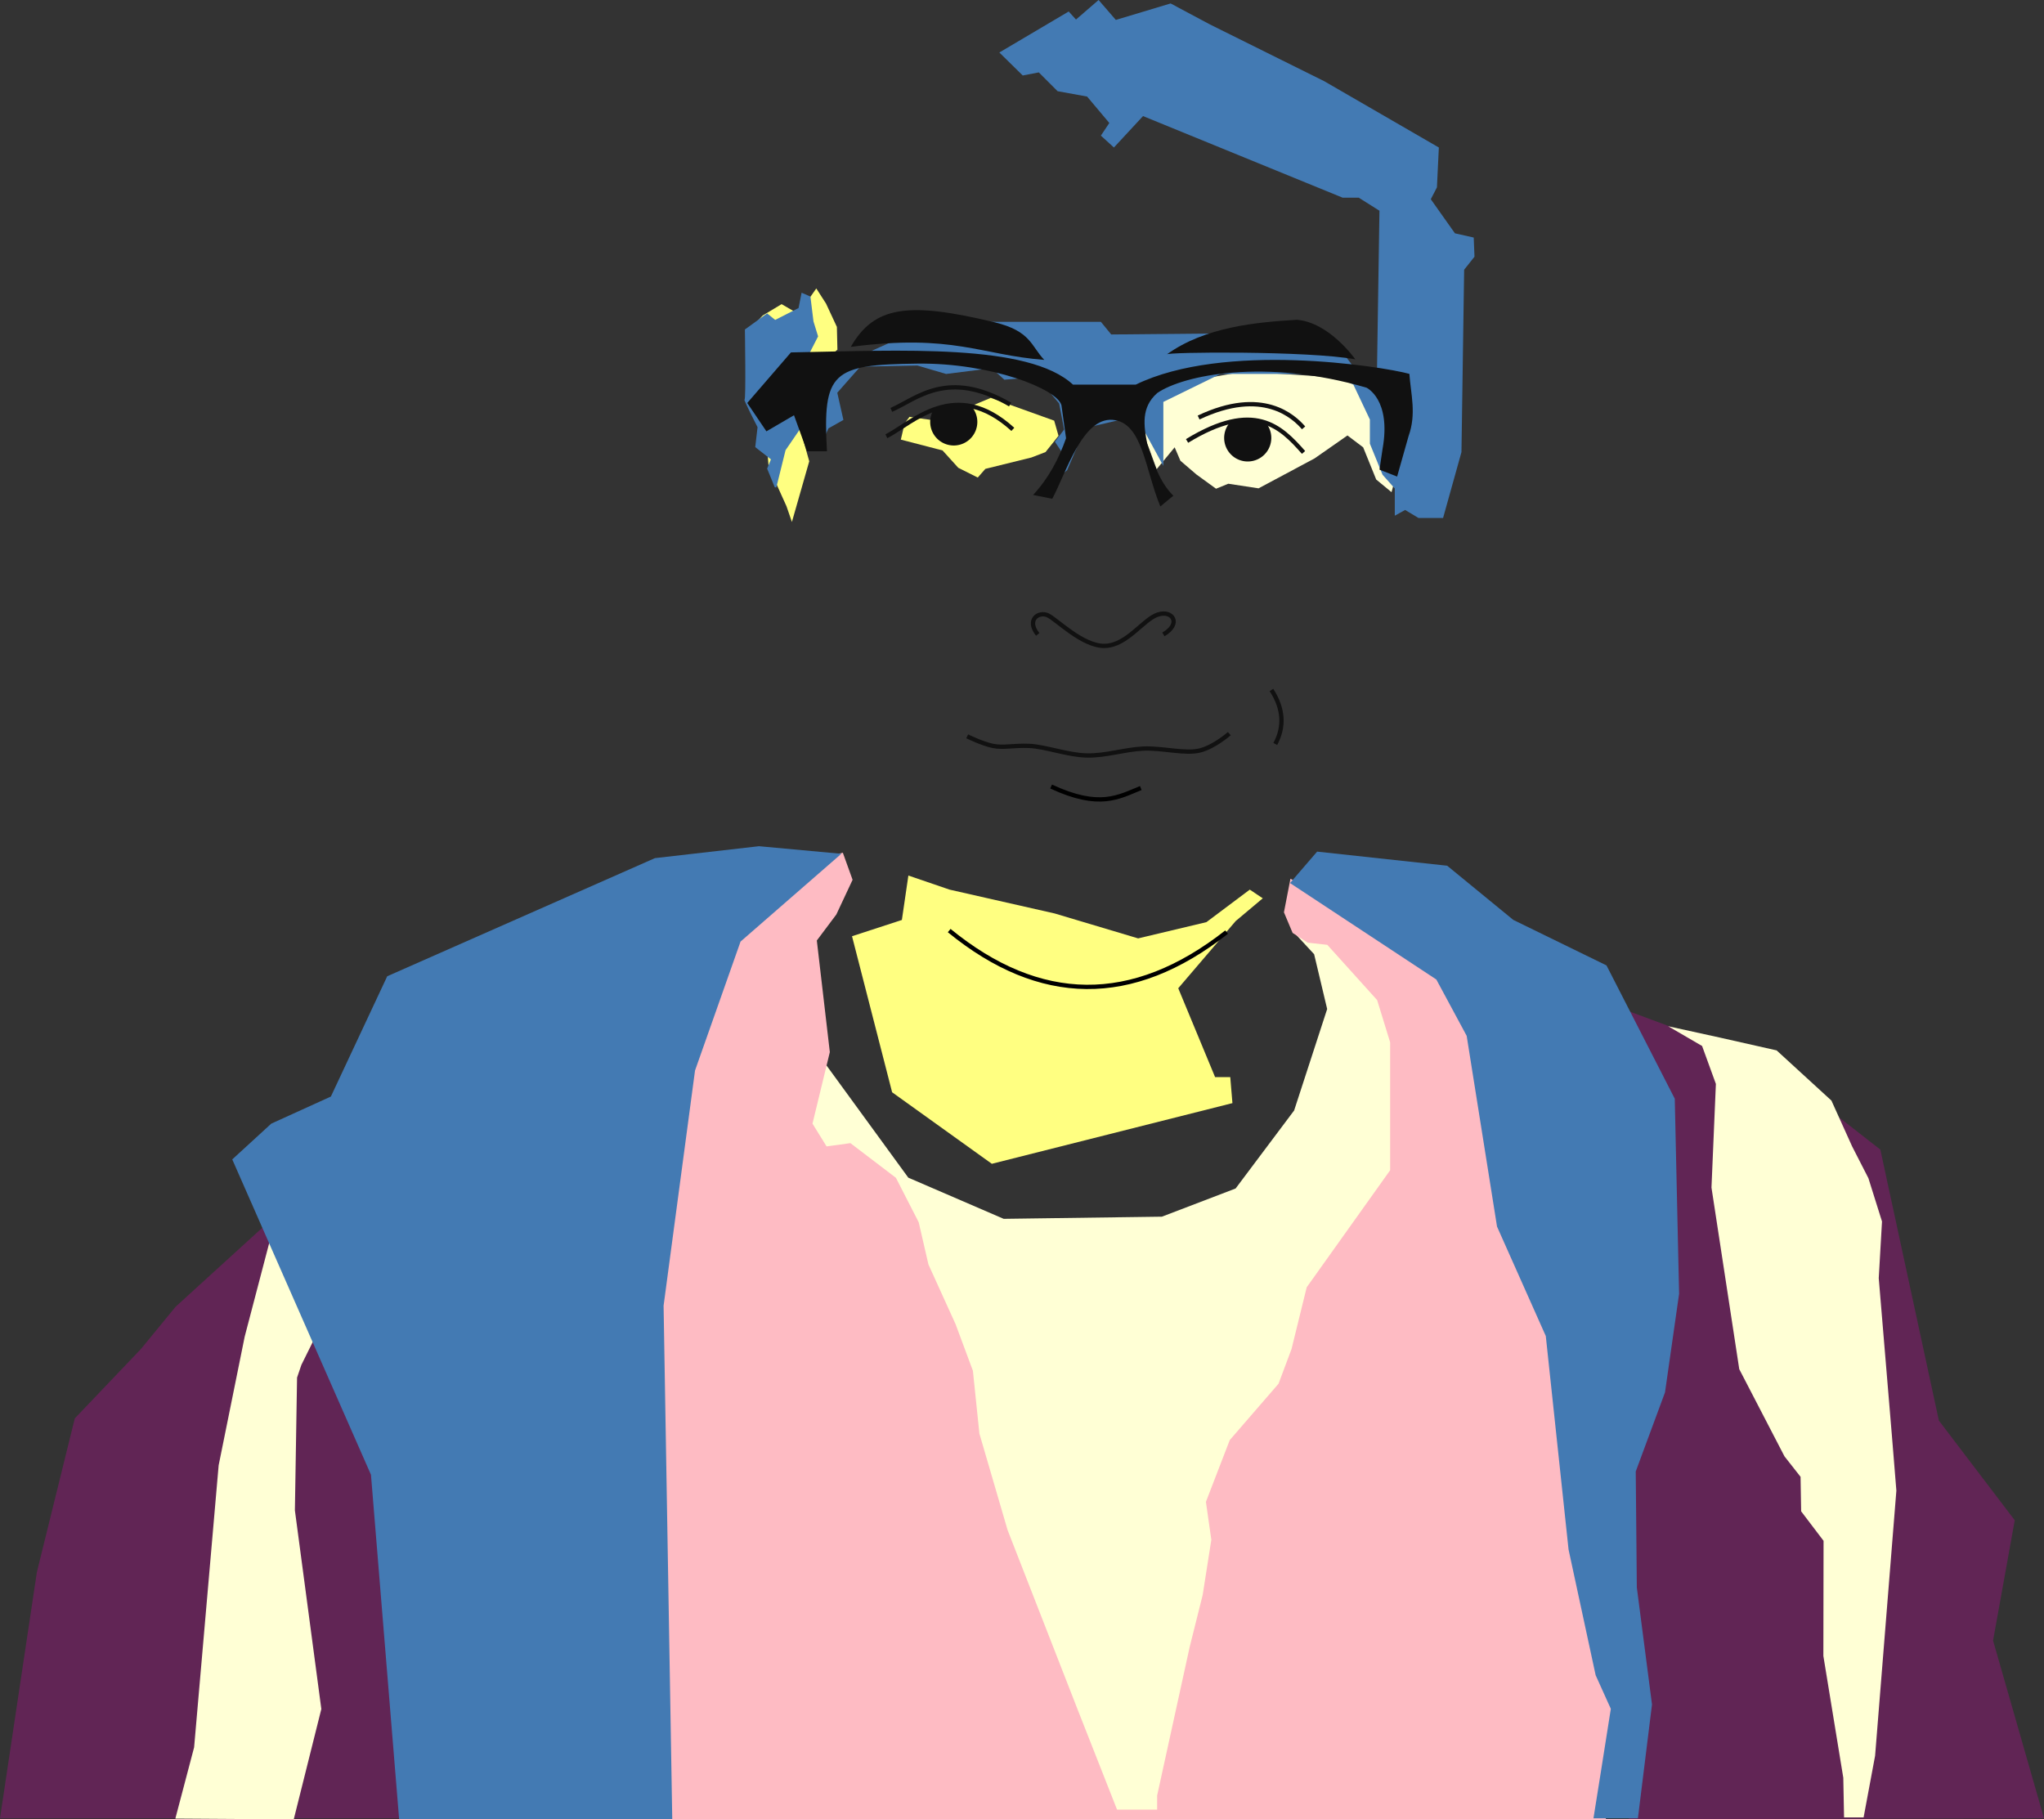 <?xml version="1.0" encoding="UTF-8" standalone="no"?>
<svg
   xmlns:dc="http://purl.org/dc/elements/1.1/"
   xmlns:cc="http://creativecommons.org/ns#"
   xmlns:rdf="http://www.w3.org/1999/02/22-rdf-syntax-ns#"
   xmlns:svg="http://www.w3.org/2000/svg"
   xmlns="http://www.w3.org/2000/svg"
   xmlns:sodipodi="http://sodipodi.sourceforge.net/DTD/sodipodi-0.dtd"
   xmlns:inkscape="http://www.inkscape.org/namespaces/inkscape"
   id="svg8"
   version="1.1"
   viewBox="0 0 356.431 317.285"
   height="317.285mm"
   width="356.431mm"
   sodipodi:docname="portrait-full.svg"
   inkscape:version="0.92.1 r15371">
  <rect x="0" y="0" width="356.431" height="317.285" fill="#333333" stroke="none"/>
  <sodipodi:namedview
     pagecolor="#ffffff"
     bordercolor="#666666"
     borderopacity="1"
     objecttolerance="10"
     gridtolerance="10"
     guidetolerance="10"
     inkscape:pageopacity="0"
     inkscape:pageshadow="2"
     inkscape:window-width="1920"
     inkscape:window-height="986"
     id="namedview4522"
     showgrid="false"
     inkscape:zoom="0.44990633"
     inkscape:cx="673.5712"
     inkscape:cy="599.59423"
     inkscape:window-x="-11"
     inkscape:window-y="-11"
     inkscape:window-maximized="1"
     inkscape:current-layer="svg8" />
  <defs
     id="defs2" />
  <g
     transform="translate(73.216,10.143)"
     style="display:inline"
     id="layer2" />
  <g
     transform="translate(73.216,10.143)"
     style="display:inline"
     id="layer1" />
  <g
     transform="translate(73.216,10.143)"
     style="display:inline"
     id="layer3" />
  <g
     transform="translate(73.216,10.143)"
     style="display:inline"
     id="layer4" />
  <g
     transform="translate(73.216,10.143)"
     style="display:inline"
     id="layer5" />
  <g
     transform="translate(73.216,10.143)"
     style="display:inline"
     id="layer6" />
  <g
     transform="translate(73.216,10.143)"
     id="layer7" />
  <g
     transform="translate(73.216,10.143)"
     id="layer8">
    <g
       transform="translate(15.059,10.143)"
       id="g4917">
      <path
         style="display:inline;fill:#612555;fill-opacity:1;stroke:none;stroke-width:0.265px;stroke-linecap:butt;stroke-linejoin:miter;stroke-opacity:1"
         d="m 185.947,152.424 17.765,34.774 c 0,0 -7.181,47.814 -8.126,47.814 -0.945,0 -2.079,24.19 -2.079,24.19 l 1.701,19.844 0.567,17.954 72.383,-0.189 -8.883,-30.994 3.78,-20.978 -13.229,-17.387 -10.206,-47.247 -19.088,-14.93 z m -220.171,33.828 -23.434,21.356 -6.048,7.371 -11.528,12.095 -6.615,26.836 -6.425,42.9 h 71.248 l -0.567,-9.638 6.237,-30.238 -0.567,-8.316 2.457,-14.741 -19.655,-24.757 z"
         id="path4524" />
      <path
         style="display:inline;fill:#ffffd5;fill-opacity:1;stroke:none;stroke-width:0.265px;stroke-linecap:butt;stroke-linejoin:miter;stroke-opacity:1"
         d="m 128.721,44.497 -12.294,2.138 -7.149,3.608 4.143,11.292 3.14,-3.809 1.002,2.339 2.807,2.406 3.408,2.472 2.138,-0.869 5.278,0.802 9.755,-5.212 5.746,-4.009 2.739,2.071 2.272,5.613 2.673,2.205 1.136,-4.21 0.802,-9.221 -5.212,-6.147 z m 8.887,98.088 3.274,3.541 2.272,9.555 -5.759,17.693 -10.206,13.607 -12.851,4.914 -27.593,0.378 -16.631,-7.181 -16.253,-22.3 -6.048,6.425 14.29,62.836 -2.673,40.892 3.742,23.52 h 71.762 l 26.326,-124.013 -7.082,-17.64 -10.624,-11.626 z m 65.014,16.103 5.913,3.441 2.405,6.615 -0.768,18.074 4.844,31.671 7.884,15.201 2.807,3.574 0.1,6.014 3.909,5.145 -0.034,20.079 3.475,21.248 0.133,6.916 h 3.408 l 2.005,-10.758 3.709,-46.237 -0.768,-9.455 -2.305,-27.596 0.568,-9.889 -2.372,-7.55 -2.84,-5.546 -3.608,-7.985 -9.555,-8.753 -9.922,-2.239 z m -243.844,37.389 -4.383,16.733 -4.543,22.45 -4.277,49.178 -3.274,12.428 20.646,0.134 4.811,-19.243 -4.611,-34.645 0.378,-23.151 0.756,-2.221 3.449,-6.969 -1.063,-11.009 z"
         id="path4550" />
      <path
         style="display:inline;fill:#febbc3;fill-opacity:1;stroke:none;stroke-width:0.265px;stroke-linecap:butt;stroke-linejoin:miter;stroke-opacity:1"
         d="M 25.06,297 H 191.747 l 1.512,-24.379 -0.945,-11.906 -1.701,-21.545 -6.426,-40.065 -13.04,-37.609 -6.237,-9.071 -15.875,-14.174 -9.26,-3.591 -3.024,-1.701 -1.134,5.859 1.512,3.591 2.646,1.701 3.402,0.378 8.693,9.638 2.268,7.371 v 22.301 l -14.552,20.411 -2.646,10.772 -2.268,6.048 -8.504,9.827 -4.158,10.772 0.945,6.615 -1.512,9.638 -2.268,9.071 -5.67,25.891 v 2.457 h -6.993 l -6.993,-17.765 -12.095,-30.994 -4.914,-16.82 -1.134,-10.961 -3.024,-8.126 -4.725,-10.394 -1.701,-7.371 -3.969,-7.749 -7.938,-6.048 -4.158,0.567 -2.457,-3.969 3.024,-12.473 -2.268,-19.466 3.402,-4.536 2.835,-6.048 -1.701,-4.725 -12.851,3.402 -8.693,8.504 -8.693,24.001 -8.693,115.472 z"
         id="path4580" />
      <path
         style="display:inline;fill:#ffff81;fill-opacity:1;stroke:none;stroke-width:0.265px;stroke-linecap:butt;stroke-linejoin:miter;stroke-opacity:1"
         d="m 49.817,70.743 3.024,-10.583 -1.701,-6.048 2.362,-3.402 -2.646,-0.85 -1.795,-1.701 8.693,-7.465 -0.094,-3.969 -1.89,-4.063 -1.701,-2.646 -3.118,4.441 -2.929,-1.701 -3.307,1.984 -1.795,1.984 -0.189,12.001 2.551,6.426 0.472,5.953 3.118,6.898 z"
         id="path4605" />
      <g
         style="display:inline"
         id="g4792"
         transform="translate(-8.467,-11.15)">
        <path
           id="path4630"
           d="m -10.205,308.15 h 47.625 l -1.512,-89.58 5.481,-41.01 7.938,-22.49 17.576,-15.308 -14.363,-1.323 -18.143,2.079 -46.68,20.6 -9.827,20.978 -10.394,4.725 -6.804,6.237 24.19,54.996 z"
           style="fill:#437ab3;fill-opacity:1;stroke:none;stroke-width:0.265px;stroke-linecap:butt;stroke-linejoin:miter;stroke-opacity:1" />
        <path
           id="path4632"
           d="m 198.06,307.961 h 7.749 l 2.457,-19.844 -2.646,-20.411 -0.189,-20.222 5.103,-13.796 2.457,-17.198 -0.756,-34.018 -11.906,-23.246 -16.253,-7.938 -11.528,-9.449 -22.679,-2.457 -4.725,5.481 25.513,16.82 5.292,9.827 5.292,33.262 8.504,19.088 3.969,37.231 4.725,21.923 2.646,5.859 -1.701,10.772 z"
           style="fill:#437ab3;fill-opacity:1;stroke:none;stroke-width:0.265px;stroke-linecap:butt;stroke-linejoin:miter;stroke-opacity:1" />
        <path
           id="path4634"
           d="m 55.299,75.857 -1.336,-3.274 0.668,-1.604 -2.74,-2.138 0.401,-3.475 c 0,0 -2.539,-4.944 -2.272,-4.811 0.267,0.134 0.067,-12.228 0.067,-12.228 l 3.875,-2.806 1.403,1.136 4.076,-2.071 0.535,-2.673 1.537,0.668 0.535,4.343 0.802,2.606 -1.47,2.873 -5.546,2.94 -1.27,1.737 1.604,3.675 5.613,-0.735 3.341,-4.811 18.375,-8.219 h 28.665 l 1.804,2.205 28.464,-0.267 10.758,1.938 4.544,5.947 2.539,1.27 0.468,-30.469 -3.608,-2.272 h -2.806 l -34.812,-14.232 -5.078,5.479 -2.272,-2.071 1.47,-2.205 -3.875,-4.61 -5.145,-0.935 -3.274,-3.274 -2.806,0.535 -4.076,-4.009 12.094,-7.149 1.27,1.403 3.942,-3.408 3.007,3.474 9.555,-2.873 6.882,3.675 19.912,9.889 19.978,11.559 -0.334,6.949 -1.069,2.071 4.21,5.947 3.274,0.735 0.134,3.341 -1.804,2.272 -0.468,31.805 -3.207,11.493 h -4.276 l -2.339,-1.403 -1.804,1.002 v -4.744 l -2.138,-2.405 -2.205,-5.412 v -4.209 l -2.873,-6.08 -3.742,-1.871 h -19.444 l -9.956,4.878 v 11.159 l -4.744,-8.686 -8.887,2.071 -3.14,7.35 -1.871,1.537 1.336,-4.076 -1.604,-2.405 1.604,-2.138 -0.869,-4.544 -3.875,-4.61 -5.679,0.468 -2.205,-2.005 -7.951,1.002 -5.011,-1.47 -9.956,0.2 -4.009,4.544 1.069,4.744 -2.606,1.47 -0.935,2.071 -4.076,-1.871 -2.472,3.608 -1.604,6.481 z"
           style="fill:#437ab3;fill-opacity:1;stroke:none;stroke-width:0.265px;stroke-linecap:butt;stroke-linejoin:miter;stroke-opacity:1" />
      </g>
      <path
         style="display:inline;fill:#ffff81;fill-opacity:1;stroke:none;stroke-width:0.265px;stroke-linecap:butt;stroke-linejoin:miter;stroke-opacity:1"
         d="m 68.811,56.38 0.661,-2.835 0.85,-1.134 4.63,0.661 9.544,-3.969 11.056,3.969 0.756,2.646 -2.268,2.835 -2.457,0.945 -8.032,1.984 -1.323,1.512 -3.402,-1.701 -2.74,-3.024 z"
         id="path4607" />
      <path
         style="display:inline;fill:#ffff81;fill-opacity:1;stroke:none;stroke-width:0.265px;stroke-linecap:butt;stroke-linejoin:miter;stroke-opacity:1"
         d="m 84.68,182.675 41.955,-10.583 -0.378,-4.536 h -2.646 l -6.426,-15.497 10.016,-11.717 4.725,-3.969 -2.268,-1.512 -7.56,5.67 -11.906,2.835 -14.552,-4.347 -18.332,-4.158 -7.182,-2.457 -1.134,7.749 -8.693,2.835 6.993,27.214 z"
         id="path4603" />
      <g
         id="g4867"
         transform="translate(-9.563,-12.053)">
        <path
           id="path4668"
           d="m 76.718,63.25 c 4.452,-1.961 9.837,-7.236 20.713,-0.935"
           style="fill:none;stroke:#111111;stroke-width:0.75;stroke-linecap:butt;stroke-linejoin:miter;stroke-miterlimit:4;stroke-dasharray:none;stroke-opacity:1" />
        <path
           id="path4670"
           d="m 130.3,64.581 c 11.218,-5.313 16.627,-0.131 18.308,1.804"
           style="fill:none;stroke:#111111;stroke-width:0.75;stroke-linecap:butt;stroke-linejoin:miter;stroke-miterlimit:4;stroke-dasharray:none;stroke-opacity:1" />
        <path
           id="path4668-5"
           d="m 75.853,67.847 c 4.564,-2.325 12.019,-10.33 22.05,-1.203"
           style="fill:none;stroke:#111111;stroke-width:0.75;stroke-linecap:butt;stroke-linejoin:miter;stroke-miterlimit:4;stroke-dasharray:none;stroke-opacity:1" />
        <path
           id="path4670-6"
           d="m 128.287,68.665 c 11.717,-7.155 16.336,-2.51 20.312,2.005"
           style="fill:none;stroke:#111111;stroke-width:0.75;stroke-linecap:butt;stroke-linejoin:miter;stroke-miterlimit:4;stroke-dasharray:none;stroke-opacity:1" />
        <path
           id="path4702"
           d="m 102.242,102.405 c -2.048,-2.588 0.183,-4.036 1.737,-3.341 1.554,0.695 6.055,5.424 9.956,5.345 3.901,-0.079 6.729,-4.67 9.288,-5.479 2.558,-0.809 4.126,1.634 0.935,3.474"
           style="fill:none;stroke:#111111;stroke-width:0.75;stroke-linecap:butt;stroke-linejoin:miter;stroke-miterlimit:4;stroke-dasharray:none;stroke-opacity:1" />
        <path
           id="path4704"
           d="m 89.948,120.178 c 0,0 2.617,1.292 4.477,1.67 1.86,0.379 3.551,-0.118 6.348,0 2.797,0.118 6.67,1.596 10.023,1.67 3.353,0.074 6.594,-1.059 9.889,-1.203 3.295,-0.143 7.273,0.965 9.822,0.334 2.549,-0.631 5.145,-2.94 5.145,-2.94"
           style="fill:none;stroke:#111111;stroke-width:0.75;stroke-linecap:butt;stroke-linejoin:miter;stroke-miterlimit:4;stroke-dasharray:none;stroke-opacity:1" />
        <path
           id="path4706"
           d="m 143.669,121.514 c 1.596,-2.967 1.477,-6.098 -0.668,-9.421"
           style="fill:none;stroke:#111111;stroke-width:0.75;stroke-linecap:butt;stroke-linejoin:miter;stroke-miterlimit:4;stroke-dasharray:none;stroke-opacity:1" />
        <path
           id="path4708"
           d="m 104.581,128.931 c 8.476,3.958 11.8,1.809 15.635,0.267"
           style="fill:none;stroke:#000000;stroke-width:0.75;stroke-linecap:butt;stroke-linejoin:miter;stroke-miterlimit:4;stroke-dasharray:none;stroke-opacity:1" />
        <path
           id="path4710"
           d="m 86.807,154.055 c 15.772,12.883 31.891,13.22 48.376,0.267"
           style="fill:none;stroke:#000000;stroke-width:0.75;stroke-linecap:butt;stroke-linejoin:miter;stroke-miterlimit:4;stroke-dasharray:none;stroke-opacity:1" />
        <path
           id="path4713"
           d="m 54.935,66.991 4.811,-2.806 2.272,6.281 h 3.474 c -0.786,-13.885 0.949,-15.106 15.745,-15.289 12.926,-0.16 24.476,4.467 25.147,7.271 l 0.802,5.746 c -1.273,3.617 -3.05,6.983 -5.746,9.889 l 3.341,0.668 c 2.438,-4.554 5.239,-14.199 10.537,-13.764 5.211,0.428 5.64,8.64 8.306,15.101 l 2.272,-1.871 c -2.506,-2.489 -3.401,-5.783 -4.544,-8.954 -0.605,-3.221 -1.142,-6.429 1.737,-8.954 4.552,-3.144 18.856,-6.085 36.482,-0.935 0,0 4.36,2.028 2.806,10.691 l -0.535,3.608 3.074,1.203 2.005,-7.083 c 1.388,-3.877 0.383,-7.275 0.134,-10.824 -4.842,-1.33 -32.314,-5.627 -47.708,1.871 h -10.958 c -7.762,-7.201 -29.981,-5.965 -49.178,-5.613 l -7.617,8.82 z"
           style="fill:#111111;fill-opacity:1;stroke:none;stroke-width:0.265px;stroke-linecap:butt;stroke-linejoin:miter;stroke-opacity:1" />
        <path
           id="path4715"
           d="m 69.65,52.261 c 4.078,-7.135 10.056,-7.918 25.093,-4.283 6.314,1.526 6.333,4.133 8.642,6.55 -5.531,-0.42 -9.5,-1.57 -14.319,-2.323 -4.818,-0.753 -10.486,-1.11 -19.416,0.055 z"
           style="fill:#111111;fill-opacity:1;stroke:none;stroke-width:0.265px;stroke-linecap:butt;stroke-linejoin:miter;stroke-opacity:1" />
        <path
           id="path4717"
           d="m 124.74,53.584 c 6.685,-4.81 15.547,-5.616 22.679,-6.048 5.7,0.444 10.205,6.898 10.205,6.898 -8.097,-1.508 -33.128,-1.295 -32.884,-0.85 z"
           style="fill:#111111;fill-opacity:1;stroke:none;stroke-width:0.265px;stroke-linecap:butt;stroke-linejoin:miter;stroke-opacity:1" />
        <path
           d="m 90.504,62.436 a 4.11,4.11 0 0 1 0.128,5.691 4.11,4.11 0 0 1 -5.681,0.361 4.11,4.11 0 0 1 -0.593,-5.662"
           id="path4732"
           style="opacity:1;fill:#111111;fill-opacity:1;stroke:none;stroke-width:0.75;stroke-linecap:round;stroke-linejoin:round;stroke-miterlimit:4;stroke-dasharray:none;stroke-dashoffset:138.52;stroke-opacity:1;paint-order:stroke fill markers" />
        <path
           d="m 141.764,65.221 a 4.11,4.11 0 0 1 0.873,4.553 4.11,4.11 0 0 1 -3.923,2.471 4.11,4.11 0 0 1 -3.729,-2.754 4.11,4.11 0 0 1 1.208,-4.476"
           id="path4732-9"
           style="opacity:1;fill:#111111;fill-opacity:1;stroke:none;stroke-width:0.75;stroke-linecap:round;stroke-linejoin:round;stroke-miterlimit:4;stroke-dasharray:none;stroke-dashoffset:138.52;stroke-opacity:1;paint-order:stroke fill markers" />
      </g>
    </g>
  </g>
</svg>
